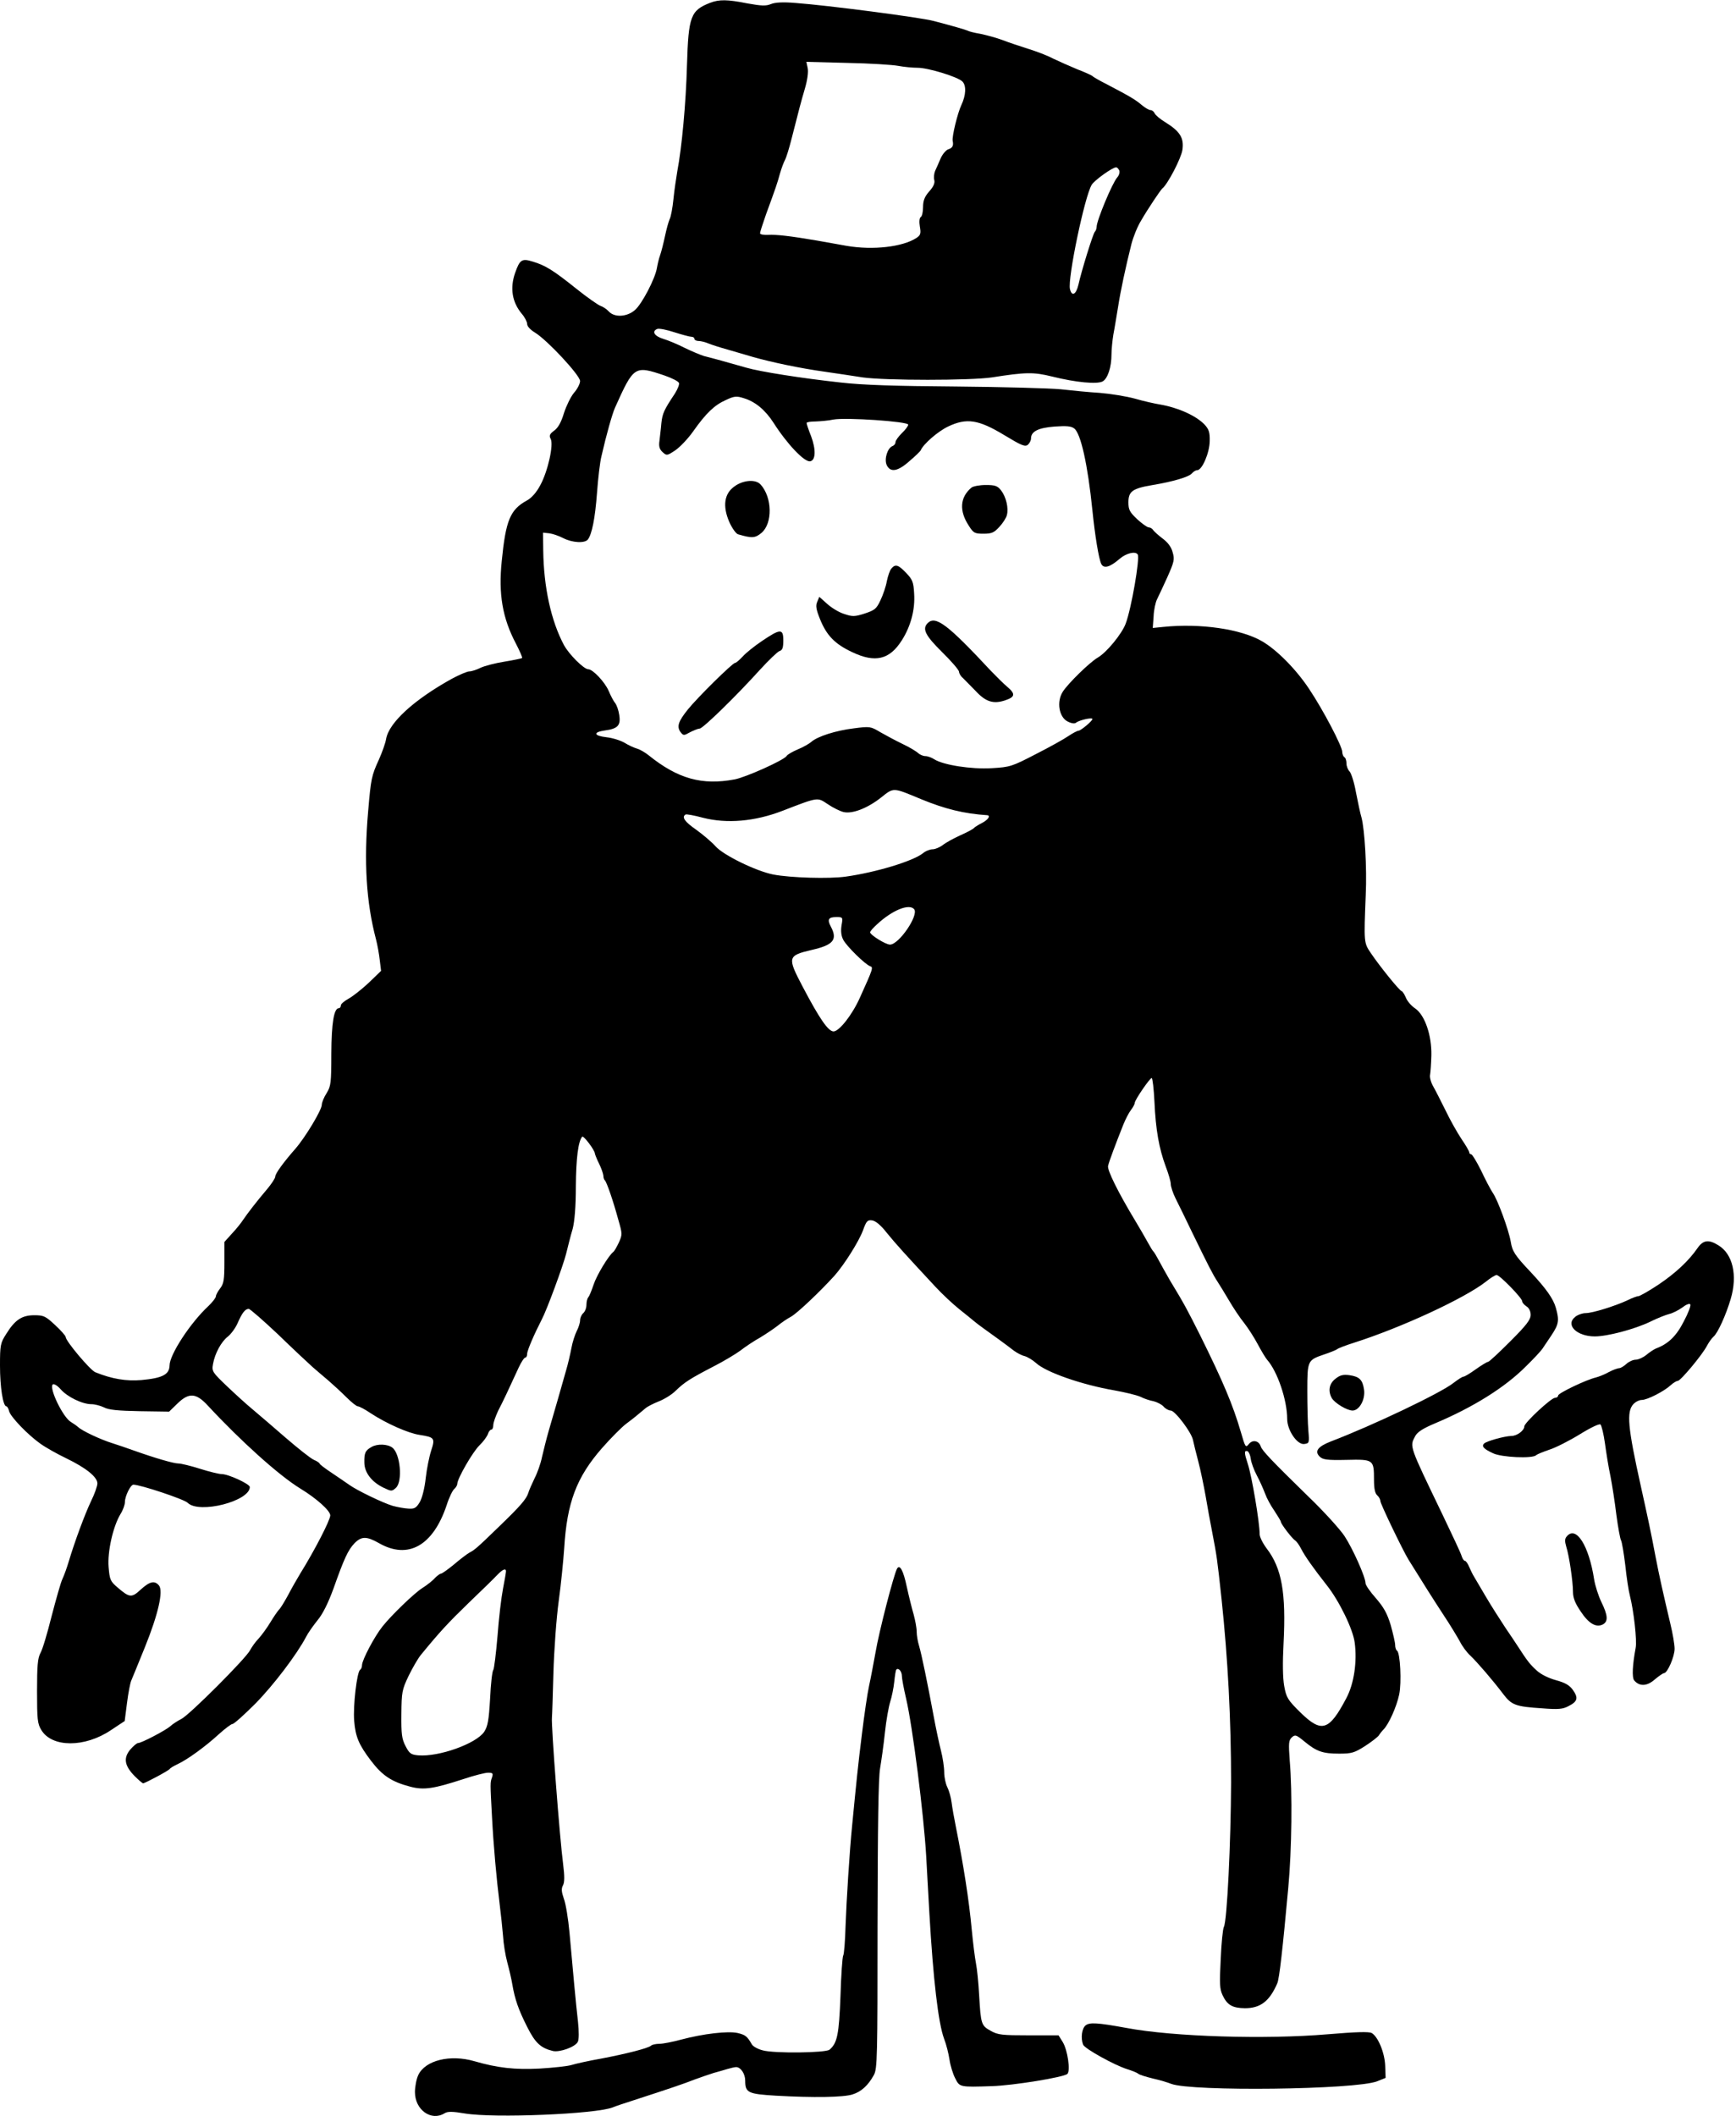<?xml version="1.0" standalone="no"?>
<!DOCTYPE svg PUBLIC "-//W3C//DTD SVG 20010904//EN"
 "http://www.w3.org/TR/2001/REC-SVG-20010904/DTD/svg10.dtd">
<svg version="1.0" xmlns="http://www.w3.org/2000/svg"
 width="820pt" height="999pt" viewBox="0 0 820 999"
 preserveAspectRatio="xMidYMid meet">
<g transform="translate(0,999) scale(0.1,-0.1)"
fill="#000000" stroke="none">
<path d="M3355 9977 c-93 -36 -103 -64 -110 -293 -5 -182 -24 -388 -46 -504
-5 -30 -14 -89 -18 -130 -4 -41 -12 -84 -18 -95 -5 -11 -15 -47 -22 -80 -7
-33 -17 -73 -23 -90 -6 -16 -12 -43 -15 -60 -8 -50 -71 -171 -104 -199 -38
-33 -97 -36 -124 -6 -10 11 -27 22 -39 26 -11 4 -63 40 -114 81 -110 88 -146
110 -206 128 -51 16 -61 9 -83 -54 -25 -72 -14 -138 32 -193 14 -16 25 -38 25
-48 0 -11 16 -28 38 -41 58 -36 211 -200 212 -228 0 -13 -13 -38 -29 -56 -15
-18 -36 -61 -47 -95 -13 -43 -27 -69 -46 -83 -22 -16 -25 -24 -17 -39 15 -27
-13 -153 -49 -219 -18 -34 -41 -60 -63 -72 -79 -43 -100 -93 -119 -286 -16
-155 3 -269 67 -390 18 -35 32 -66 29 -68 -2 -2 -40 -10 -83 -17 -44 -7 -94
-20 -113 -29 -18 -9 -42 -17 -53 -17 -10 0 -48 -16 -83 -35 -177 -98 -296
-206 -310 -283 -3 -20 -19 -64 -34 -98 -35 -76 -38 -91 -51 -244 -21 -239 -9
-431 37 -605 7 -27 15 -72 18 -100 l6 -49 -58 -56 c-32 -30 -75 -64 -95 -75
-20 -11 -37 -25 -37 -32 0 -7 -4 -13 -9 -13 -24 0 -35 -70 -36 -215 0 -138 -2
-153 -22 -186 -13 -20 -23 -45 -23 -55 0 -25 -78 -154 -124 -207 -57 -65 -96
-118 -96 -133 0 -7 -17 -33 -37 -57 -51 -60 -94 -116 -115 -147 -9 -14 -32
-43 -52 -64 l-36 -40 0 -96 c0 -82 -3 -101 -20 -123 -11 -14 -20 -31 -20 -37
0 -7 -16 -28 -36 -47 -85 -79 -183 -229 -183 -280 -1 -43 -34 -60 -133 -69
-72 -6 -139 5 -218 37 -24 10 -140 147 -140 167 0 5 -22 30 -50 56 -45 42 -54
46 -98 46 -58 0 -91 -21 -133 -89 -27 -42 -29 -52 -29 -149 0 -100 14 -192 30
-192 4 0 10 -10 13 -23 7 -27 88 -111 147 -153 25 -18 80 -49 122 -69 95 -46
148 -89 148 -119 0 -12 -13 -50 -30 -84 -29 -61 -77 -190 -106 -287 -8 -27
-21 -63 -29 -80 -8 -16 -30 -95 -51 -175 -20 -80 -43 -158 -53 -175 -13 -24
-16 -60 -16 -180 0 -132 2 -154 20 -183 50 -84 206 -84 329 -1 l65 43 11 86
c6 47 15 94 20 105 5 11 34 83 65 159 63 156 87 264 66 290 -21 25 -44 19 -86
-19 -43 -40 -53 -39 -109 9 -35 30 -38 37 -43 97 -6 73 21 192 56 250 12 19
21 44 21 57 0 28 27 82 40 82 33 0 241 -69 257 -86 54 -53 293 8 293 75 0 14
-101 61 -133 61 -12 0 -58 11 -102 25 -44 14 -90 25 -102 25 -23 0 -112 26
-213 62 -30 11 -75 26 -100 34 -57 18 -142 58 -161 76 -8 7 -24 18 -34 24 -37
21 -104 159 -86 177 5 5 21 -4 37 -22 32 -37 103 -71 146 -71 16 0 42 -7 59
-15 22 -12 66 -16 169 -18 l139 -2 38 37 c55 54 89 52 145 -9 155 -167 335
-329 436 -391 76 -46 142 -105 142 -127 0 -22 -73 -164 -142 -275 -15 -25 -41
-70 -57 -101 -17 -31 -36 -63 -44 -70 -7 -8 -25 -34 -40 -59 -15 -25 -39 -58
-54 -75 -16 -16 -34 -42 -42 -57 -20 -39 -286 -305 -324 -324 -18 -9 -41 -24
-52 -34 -22 -20 -137 -80 -153 -80 -6 0 -22 -14 -37 -31 -33 -40 -27 -76 21
-125 19 -19 37 -34 40 -34 9 0 123 61 126 68 2 4 19 14 38 23 47 22 132 84
195 142 29 26 57 47 63 47 7 0 55 43 107 95 87 88 199 236 241 317 9 18 34 53
54 78 25 30 50 81 75 149 51 144 69 182 99 214 33 34 58 34 116 1 138 -79 256
-12 320 180 11 35 28 70 36 76 8 7 14 18 14 24 0 24 71 148 104 181 19 18 37
43 41 55 3 11 11 20 16 20 5 0 9 10 9 21 0 12 11 42 23 68 23 44 48 97 97 204
12 26 26 47 31 47 5 0 9 8 9 18 0 16 34 94 69 162 24 45 101 254 115 310 9 36
22 89 31 118 9 35 15 105 15 200 1 133 11 213 30 235 6 7 60 -64 60 -80 1 -5
9 -26 20 -48 11 -22 19 -47 20 -56 0 -9 3 -19 7 -22 9 -9 39 -96 63 -184 20
-69 20 -72 3 -110 -10 -21 -21 -40 -25 -43 -23 -17 -80 -112 -94 -155 -9 -27
-20 -54 -25 -60 -5 -5 -9 -21 -9 -36 0 -15 -7 -32 -15 -39 -8 -7 -15 -22 -15
-34 0 -11 -7 -34 -16 -51 -8 -16 -20 -52 -25 -80 -5 -27 -16 -75 -25 -105 -20
-71 -56 -197 -82 -285 -11 -38 -25 -95 -32 -125 -6 -30 -22 -75 -35 -100 -12
-25 -26 -56 -30 -70 -9 -28 -37 -61 -140 -160 -102 -99 -113 -108 -138 -121
-12 -7 -45 -32 -73 -56 -28 -23 -56 -43 -61 -43 -5 0 -18 -10 -29 -21 -10 -12
-37 -33 -59 -47 -37 -23 -146 -128 -188 -181 -38 -47 -97 -159 -97 -183 0 -9
-4 -19 -9 -22 -15 -10 -34 -170 -28 -242 6 -74 22 -112 79 -187 54 -71 98
-100 186 -123 64 -17 110 -10 254 37 48 16 99 29 113 29 23 0 25 -3 19 -22 -9
-25 -9 -24 0 -188 7 -134 21 -290 36 -410 6 -47 13 -114 16 -150 2 -36 11 -92
20 -125 9 -33 20 -80 24 -105 12 -70 29 -119 70 -200 38 -76 64 -100 122 -114
32 -7 105 19 117 43 6 10 6 50 1 96 -10 86 -23 230 -40 420 -6 66 -18 139 -27
161 -11 32 -12 47 -4 62 8 14 8 44 1 99 -16 121 -57 657 -53 693 1 8 4 102 7
210 3 107 14 260 25 340 11 80 22 192 26 250 13 215 58 335 178 472 42 48 93
99 114 115 36 27 52 40 91 73 10 9 38 23 63 33 26 10 62 32 80 50 41 40 69 58
179 115 47 24 104 58 127 75 23 18 65 46 94 62 28 17 65 42 83 56 17 14 45 33
62 42 28 15 135 116 205 193 48 54 116 163 135 214 16 44 21 51 43 48 16 -2
41 -22 69 -58 43 -53 93 -108 228 -253 35 -38 88 -87 117 -110 29 -23 60 -48
68 -55 8 -7 28 -22 46 -35 35 -25 106 -76 143 -105 14 -10 36 -22 50 -25 14
-4 37 -18 53 -32 47 -44 216 -103 372 -130 50 -9 104 -22 122 -30 17 -9 45
-18 62 -21 16 -4 38 -15 47 -25 9 -11 25 -19 34 -19 20 0 98 -103 105 -139 3
-14 14 -60 25 -101 11 -41 26 -115 35 -165 8 -49 22 -124 30 -165 23 -120 24
-126 45 -320 30 -284 45 -568 45 -865 -1 -284 -19 -655 -34 -683 -5 -9 -12
-78 -15 -153 -6 -116 -5 -140 9 -170 22 -46 46 -60 105 -61 73 0 116 32 153
117 10 21 26 166 52 450 17 182 20 451 7 603 -6 81 -5 95 10 109 16 14 21 12
60 -20 57 -47 86 -57 164 -57 58 0 72 4 122 36 31 20 60 43 65 50 4 7 14 20
22 28 25 25 62 108 74 165 12 57 5 197 -10 207 -5 3 -9 15 -9 27 0 12 -10 54
-21 94 -17 56 -33 84 -70 127 -27 30 -49 62 -49 71 0 28 -59 161 -99 222 -21
32 -98 117 -172 188 -170 166 -218 216 -224 236 -9 27 -38 33 -56 11 -15 -19
-17 -16 -38 57 -38 130 -85 240 -192 456 -60 119 -73 145 -143 260 -19 33 -43
76 -53 95 -10 19 -21 37 -24 40 -4 3 -16 23 -28 45 -12 22 -38 67 -58 100 -81
134 -134 241 -129 260 4 20 37 107 72 195 10 25 26 56 36 69 10 13 18 28 18
34 0 13 71 117 80 117 4 0 10 -51 13 -112 6 -134 22 -221 53 -305 13 -34 24
-71 24 -83 0 -12 10 -43 23 -69 13 -25 49 -100 81 -166 73 -150 95 -193 116
-225 9 -14 34 -54 55 -90 21 -36 53 -84 72 -107 18 -23 47 -68 64 -100 17 -32
37 -65 44 -73 49 -55 95 -191 95 -280 0 -53 47 -122 80 -118 24 3 25 5 20 63
-3 33 -5 117 -5 187 0 145 1 146 80 173 27 9 54 20 60 24 5 5 42 19 80 31 226
72 523 210 623 288 22 18 45 32 51 32 15 0 121 -109 121 -124 0 -6 9 -17 20
-24 12 -7 20 -23 20 -40 0 -23 -20 -49 -96 -125 -53 -53 -100 -97 -105 -97 -5
0 -31 -16 -58 -35 -26 -19 -53 -35 -58 -35 -6 0 -27 -14 -48 -30 -59 -47 -382
-201 -579 -276 -61 -24 -78 -46 -53 -71 15 -15 34 -18 127 -16 128 3 130 2
130 -95 0 -41 5 -63 15 -72 8 -7 15 -19 15 -27 0 -13 106 -233 133 -277 79
-127 115 -184 164 -259 32 -48 67 -106 79 -128 11 -22 33 -52 50 -67 34 -33
104 -114 154 -180 40 -53 59 -60 185 -68 74 -6 97 -4 123 10 44 22 48 39 22
76 -16 23 -37 35 -81 47 -36 10 -72 28 -92 47 -31 28 -45 47 -87 112 -8 13
-36 54 -61 91 -25 38 -66 102 -90 143 -24 41 -49 83 -56 95 -7 11 -17 32 -24
48 -6 15 -15 27 -19 27 -5 0 -12 10 -16 23 -3 12 -45 101 -91 197 -157 326
-155 319 -129 368 10 20 36 37 93 61 181 76 333 171 431 270 37 36 71 73 77
82 5 8 25 37 43 64 35 53 38 70 21 130 -12 43 -46 91 -120 170 -73 77 -86 97
-93 142 -10 57 -62 199 -85 231 -10 15 -35 62 -55 105 -21 42 -42 77 -47 77
-5 0 -9 4 -9 9 0 5 -16 33 -36 62 -20 30 -54 90 -75 134 -22 44 -48 96 -59
115 -11 19 -18 44 -15 56 2 11 5 53 6 91 2 95 -31 191 -77 222 -18 12 -38 35
-44 52 -7 16 -16 29 -19 29 -9 0 -105 119 -146 180 -33 49 -33 48 -24 275 6
128 -5 308 -20 365 -6 19 -17 73 -26 118 -8 46 -22 90 -30 99 -8 8 -15 25 -15
38 0 13 -4 27 -10 30 -5 3 -10 15 -10 25 0 26 -90 198 -157 298 -62 93 -152
184 -223 225 -99 57 -290 85 -465 67 l-50 -5 4 55 c1 30 9 66 16 80 7 14 29
61 49 105 32 72 35 84 25 117 -6 25 -23 47 -47 65 -20 15 -41 34 -45 40 -4 7
-14 13 -21 13 -7 0 -31 17 -54 38 -36 34 -42 45 -42 80 0 52 19 66 115 82 96
16 171 38 185 55 7 8 18 15 25 15 23 0 58 81 59 137 1 42 -4 56 -24 78 -40 42
-124 80 -210 95 -25 4 -79 16 -120 28 -41 11 -115 23 -165 27 -49 3 -133 11
-185 17 -52 5 -275 11 -495 13 -287 2 -441 7 -545 19 -183 20 -380 51 -445 70
-80 23 -167 47 -200 55 -16 5 -57 22 -90 38 -33 17 -79 36 -102 43 -43 13 -56
36 -28 47 9 3 45 -4 81 -16 35 -11 71 -21 79 -21 8 0 15 -4 15 -10 0 -5 9 -10
19 -10 11 0 32 -5 48 -12 15 -6 55 -19 88 -28 33 -10 87 -25 120 -35 87 -25
225 -54 340 -70 55 -8 136 -20 180 -27 107 -15 508 -15 610 0 160 25 196 26
285 4 113 -28 212 -37 238 -23 24 13 42 67 42 127 0 22 4 65 9 95 6 30 15 88
22 129 12 78 36 189 63 297 9 35 29 84 45 110 34 59 93 146 101 153 25 19 89
142 95 182 8 56 -10 87 -81 131 -25 15 -47 34 -50 42 -4 8 -12 15 -19 15 -8 0
-26 11 -42 24 -29 25 -56 41 -163 97 -36 18 -67 36 -70 40 -3 3 -35 18 -72 32
-36 15 -88 38 -115 51 -26 14 -79 34 -118 46 -38 12 -92 30 -120 41 -27 10
-74 23 -103 29 -30 5 -57 12 -61 15 -8 4 -65 21 -161 46 -64 17 -502 74 -652
85 -59 5 -96 3 -116 -5 -24 -10 -45 -9 -112 3 -95 19 -133 19 -175 3z m888
-298 c26 -5 68 -9 92 -9 49 0 190 -43 211 -65 19 -19 17 -64 -5 -111 -18 -38
-45 -149 -41 -169 5 -23 -1 -34 -21 -40 -11 -4 -27 -23 -36 -43 -9 -21 -20
-47 -26 -59 -5 -12 -7 -31 -4 -43 4 -14 -4 -32 -24 -54 -22 -25 -29 -44 -29
-74 0 -23 -5 -44 -11 -47 -6 -4 -8 -22 -4 -45 6 -33 3 -41 -17 -54 -65 -42
-204 -58 -328 -37 -30 6 -93 16 -140 25 -129 22 -191 29 -232 27 -21 -1 -38 2
-38 8 0 5 13 45 28 88 48 131 53 146 66 193 7 25 18 54 24 65 6 11 20 56 31
100 36 141 43 169 63 237 12 41 17 79 13 97 l-6 29 193 -5 c106 -2 215 -9 241
-14z m1044 -494 c3 -9 -1 -23 -10 -33 -23 -26 -97 -203 -97 -233 0 -8 -4 -19
-9 -24 -9 -11 -63 -185 -77 -249 -11 -47 -31 -58 -40 -21 -12 49 70 441 103
493 14 22 98 82 115 82 5 0 11 -7 15 -15z m-2148 -968 c35 -12 66 -28 68 -35
3 -7 -6 -29 -19 -50 -52 -78 -59 -94 -64 -140 -2 -26 -7 -63 -9 -83 -4 -27 0
-40 15 -54 19 -17 21 -17 60 9 22 15 60 55 84 89 60 85 100 124 154 148 40 19
51 20 85 9 54 -16 101 -55 140 -115 65 -102 147 -188 174 -183 26 5 28 55 4
119 -12 30 -21 57 -21 62 0 4 19 7 43 7 23 1 61 4 83 9 58 11 354 -9 354 -24
0 -6 -13 -24 -30 -40 -16 -16 -30 -35 -30 -42 0 -8 -6 -16 -14 -19 -24 -9 -40
-61 -28 -89 17 -37 52 -32 108 18 27 23 51 46 53 51 13 30 81 89 129 112 88
42 144 33 265 -40 81 -49 99 -57 112 -46 8 7 15 20 15 30 0 33 34 50 111 56
57 4 79 2 93 -9 31 -23 64 -170 86 -387 12 -118 30 -229 42 -253 12 -23 41
-15 86 24 31 27 75 38 86 21 11 -18 -30 -256 -57 -327 -18 -48 -90 -136 -132
-160 -39 -23 -140 -122 -165 -161 -30 -47 -18 -119 22 -140 19 -10 34 -12 41
-6 15 12 77 26 77 17 0 -9 -54 -54 -65 -55 -6 0 -27 -11 -48 -25 -20 -14 -90
-53 -155 -86 -112 -58 -121 -61 -207 -66 -97 -6 -230 15 -272 42 -12 8 -31 15
-42 15 -11 0 -26 7 -34 14 -8 8 -41 28 -73 43 -33 16 -80 41 -106 56 -45 27
-49 28 -125 18 -84 -10 -172 -38 -201 -64 -9 -8 -38 -25 -63 -35 -26 -11 -50
-25 -53 -31 -12 -20 -193 -101 -246 -111 -154 -29 -268 3 -405 113 -16 13 -41
28 -55 32 -14 4 -41 16 -60 28 -19 11 -57 23 -85 26 -61 7 -65 24 -8 32 61 8
76 24 68 73 -3 22 -12 47 -19 56 -7 8 -21 34 -31 58 -18 42 -75 102 -96 102
-21 0 -91 70 -115 114 -61 114 -96 274 -98 448 l-1 83 29 -3 c16 -2 46 -12 67
-23 43 -22 102 -25 116 -6 19 25 34 99 43 220 5 68 14 146 21 173 23 101 51
200 64 229 89 198 92 200 234 152z m1211 -2000 c114 -47 204 -69 313 -76 18
-2 4 -22 -25 -37 -18 -9 -35 -20 -38 -24 -3 -4 -32 -20 -64 -34 -33 -15 -71
-36 -84 -47 -14 -10 -35 -19 -47 -19 -12 0 -33 -8 -46 -19 -47 -37 -221 -90
-364 -110 -77 -11 -260 -6 -343 10 -81 16 -237 92 -273 134 -17 19 -58 54 -90
77 -55 38 -70 60 -51 72 4 3 41 -4 82 -15 113 -29 245 -18 377 33 171 66 163
64 213 31 25 -17 58 -33 74 -37 41 -10 112 17 176 67 63 50 55 50 190 -6z
m-32 -520 c23 -28 -72 -167 -114 -167 -21 0 -94 46 -94 58 0 5 15 22 33 38 72
67 152 99 175 71z m-343 -76 c-4 -26 -2 -49 8 -68 16 -31 104 -117 127 -125
16 -5 14 -11 -48 -148 -36 -81 -98 -160 -125 -160 -25 1 -65 58 -146 212 -73
139 -71 146 44 173 101 23 122 48 90 109 -19 35 -12 46 26 46 30 0 31 -1 24
-39z m-2660 -1933 c70 -68 143 -136 162 -153 19 -16 53 -46 76 -65 22 -19 60
-54 83 -77 24 -24 48 -43 54 -43 7 0 35 -15 63 -34 72 -47 175 -93 229 -101
70 -11 74 -15 55 -73 -9 -27 -21 -86 -26 -130 -5 -48 -17 -95 -28 -114 -17
-28 -25 -33 -54 -31 -19 1 -52 7 -74 13 -47 14 -169 73 -205 99 -14 10 -51 35
-82 56 -32 21 -58 41 -58 44 0 3 -12 12 -27 18 -16 7 -75 54 -133 104 -58 50
-127 110 -155 133 -27 22 -82 72 -122 110 -70 67 -73 71 -67 105 9 51 39 106
70 130 15 12 36 40 46 63 22 50 36 68 53 68 6 0 69 -55 140 -122z m4593 -586
c2 -17 15 -53 29 -79 14 -26 31 -65 39 -86 7 -20 27 -57 44 -81 16 -25 30 -47
30 -51 0 -10 53 -79 67 -88 7 -4 20 -22 29 -40 18 -35 56 -89 122 -173 57 -72
123 -206 131 -270 12 -89 -3 -193 -39 -261 -82 -156 -117 -167 -218 -68 -60
59 -66 70 -76 124 -7 39 -8 111 -3 203 12 237 -8 353 -80 447 -18 24 -33 54
-33 67 0 56 -37 275 -56 332 -17 52 -18 65 -1 60 6 -3 13 -19 15 -36z m-3518
-531 c0 -5 -6 -42 -14 -82 -8 -41 -20 -141 -26 -224 -7 -82 -16 -155 -20 -160
-5 -6 -12 -66 -15 -135 -6 -103 -11 -131 -28 -157 -38 -56 -214 -119 -311
-111 -34 3 -42 8 -60 43 -18 34 -21 57 -20 152 1 104 3 115 34 180 18 37 44
82 57 98 90 110 129 152 227 247 61 58 122 118 135 132 25 26 41 33 41 17z"/>
<path d="M3470 7694 c-49 -34 -58 -93 -25 -169 13 -29 32 -56 42 -58 65 -19
80 -18 110 7 53 45 51 167 -4 228 -23 26 -81 22 -123 -8z"/>
<path d="M4589 7688 c-55 -46 -59 -110 -13 -180 22 -35 28 -38 70 -38 38 0 50
5 75 33 16 17 32 42 35 55 9 33 -4 86 -27 116 -17 22 -28 26 -73 26 -29 0 -59
-6 -67 -12z"/>
<path d="M4210 7305 c-7 -8 -16 -35 -21 -59 -4 -24 -18 -65 -30 -90 -19 -41
-27 -47 -75 -63 -47 -15 -58 -15 -96 -2 -24 7 -60 29 -80 47 l-38 34 -10 -24
c-8 -18 -5 -36 14 -83 31 -76 70 -116 151 -154 109 -52 177 -36 235 56 42 66
63 145 58 220 -3 55 -8 67 -38 98 -37 39 -51 43 -70 20z"/>
<path d="M4382 7048 c-27 -27 -12 -58 68 -137 44 -43 80 -85 80 -93 0 -7 8
-21 18 -29 9 -9 36 -37 60 -61 48 -52 84 -63 139 -45 48 16 51 30 11 64 -18
15 -53 50 -78 76 -204 219 -261 262 -298 225z"/>
<path d="M3600 6964 c-36 -24 -77 -57 -92 -74 -15 -16 -31 -30 -36 -30 -12 0
-180 -166 -223 -220 -45 -56 -53 -80 -35 -106 14 -18 16 -18 46 -1 18 9 38 17
45 17 15 0 172 153 285 278 41 45 83 85 92 88 14 4 18 16 18 50 0 57 -14 56
-100 -2z"/>
<path d="M1755 3158 c-29 -16 -35 -28 -34 -73 0 -48 35 -93 92 -120 36 -17 38
-17 57 0 33 30 21 162 -17 190 -22 17 -71 19 -98 3z"/>
<path d="M8019 4098 c-42 -61 -104 -119 -186 -174 -45 -30 -88 -54 -94 -54 -7
0 -31 -9 -53 -20 -58 -27 -164 -60 -196 -60 -15 0 -38 -8 -50 -18 -47 -38 8
-92 93 -92 60 0 188 34 261 69 34 17 75 33 91 37 17 4 44 18 62 31 18 14 34
20 37 14 4 -5 -10 -42 -31 -81 -35 -69 -74 -106 -131 -127 -9 -4 -30 -17 -45
-30 -16 -13 -39 -23 -51 -23 -12 0 -32 -9 -44 -20 -12 -11 -27 -20 -34 -20 -7
0 -29 -8 -48 -18 -19 -11 -47 -22 -62 -26 -47 -11 -178 -74 -178 -85 0 -6 -7
-11 -15 -11 -18 0 -145 -118 -145 -135 0 -19 -34 -45 -61 -45 -33 -1 -117 -24
-129 -36 -13 -13 -1 -26 43 -46 40 -19 185 -26 203 -9 5 5 33 16 62 26 29 9
94 42 143 72 55 34 94 52 99 47 5 -5 15 -45 21 -89 6 -44 17 -114 26 -155 8
-41 21 -124 28 -183 8 -60 18 -114 22 -120 4 -7 13 -59 20 -117 6 -58 16 -123
22 -145 18 -71 34 -211 27 -246 -15 -80 -18 -139 -7 -153 25 -30 61 -28 97 4
19 16 39 30 44 30 16 0 50 78 50 115 0 20 -9 73 -20 118 -33 140 -51 218 -71
322 -20 107 -37 186 -69 330 -61 275 -68 349 -35 385 10 11 28 20 40 20 26 0
106 41 137 70 12 11 27 20 33 20 13 0 116 123 138 166 9 17 23 36 31 43 20 17
59 103 81 178 33 111 10 212 -58 253 -46 29 -72 25 -98 -12z"/>
<path d="M6308 3480 c-29 -22 -36 -56 -18 -90 13 -24 72 -60 99 -60 32 0 61
53 54 99 -7 47 -22 61 -69 68 -30 4 -45 0 -66 -17z"/>
<path d="M7400 2735 c-9 -10 -9 -23 -2 -47 14 -43 32 -166 32 -215 0 -27 10
-53 36 -91 38 -58 73 -78 105 -62 26 14 24 43 -7 106 -14 29 -29 76 -34 106
-25 162 -86 257 -130 203z"/>
<path d="M4237 2583 c-15 -27 -85 -296 -102 -398 -9 -49 -22 -119 -30 -155 -8
-36 -23 -139 -34 -230 -18 -144 -26 -223 -46 -430 -12 -119 -27 -358 -31 -473
-2 -71 -7 -134 -11 -140 -4 -6 -10 -92 -13 -192 -7 -181 -15 -222 -52 -253
-19 -15 -261 -18 -315 -3 -24 6 -47 19 -52 29 -22 38 -30 44 -67 53 -46 10
-160 -3 -266 -31 -40 -11 -87 -20 -103 -20 -17 0 -35 -4 -40 -9 -14 -12 -115
-38 -236 -61 -57 -10 -120 -24 -139 -30 -19 -6 -87 -13 -151 -17 -118 -6 -198
3 -309 35 -114 33 -231 4 -264 -65 -9 -19 -16 -55 -16 -81 0 -84 77 -139 140
-100 15 9 36 9 96 -1 137 -23 620 -3 699 29 11 5 56 20 100 34 166 54 232 76
285 97 30 11 71 25 90 31 19 5 49 14 66 19 17 5 35 9 41 9 22 0 43 -32 43 -64
0 -57 13 -63 145 -71 176 -10 320 -8 362 6 42 13 74 43 101 92 16 30 17 84 17
707 1 463 4 695 12 740 6 36 17 112 23 170 6 58 18 123 25 145 7 22 16 64 19
94 3 29 7 56 10 58 10 10 26 -9 26 -30 0 -12 9 -60 20 -107 31 -133 83 -543
95 -745 3 -49 9 -171 15 -270 18 -312 42 -516 69 -590 11 -28 22 -73 26 -100
4 -28 16 -67 27 -88 21 -42 21 -42 173 -37 100 3 341 42 357 58 15 15 1 112
-22 150 l-20 32 -141 0 c-126 0 -145 2 -179 21 -45 25 -47 31 -55 169 -3 58
-10 125 -15 150 -5 25 -14 97 -20 160 -13 140 -39 305 -75 485 -8 39 -17 90
-20 114 -3 24 -12 56 -20 72 -8 15 -15 48 -15 71 0 24 -7 70 -15 101 -8 31
-24 105 -35 165 -29 156 -57 292 -69 332 -6 19 -11 49 -11 66 0 18 -7 54 -14
80 -8 27 -23 87 -33 133 -16 76 -33 107 -46 84z"/>
<path d="M5128 427 c-18 -14 -24 -60 -12 -91 7 -19 150 -98 209 -116 22 -7 45
-16 51 -21 5 -5 37 -15 70 -23 32 -7 71 -19 86 -25 95 -37 871 -28 973 12 l40
16 -2 56 c-2 63 -34 139 -64 156 -14 7 -75 5 -207 -6 -292 -25 -730 -12 -952
30 -137 25 -173 27 -192 12z"/>
</g>
</svg>
